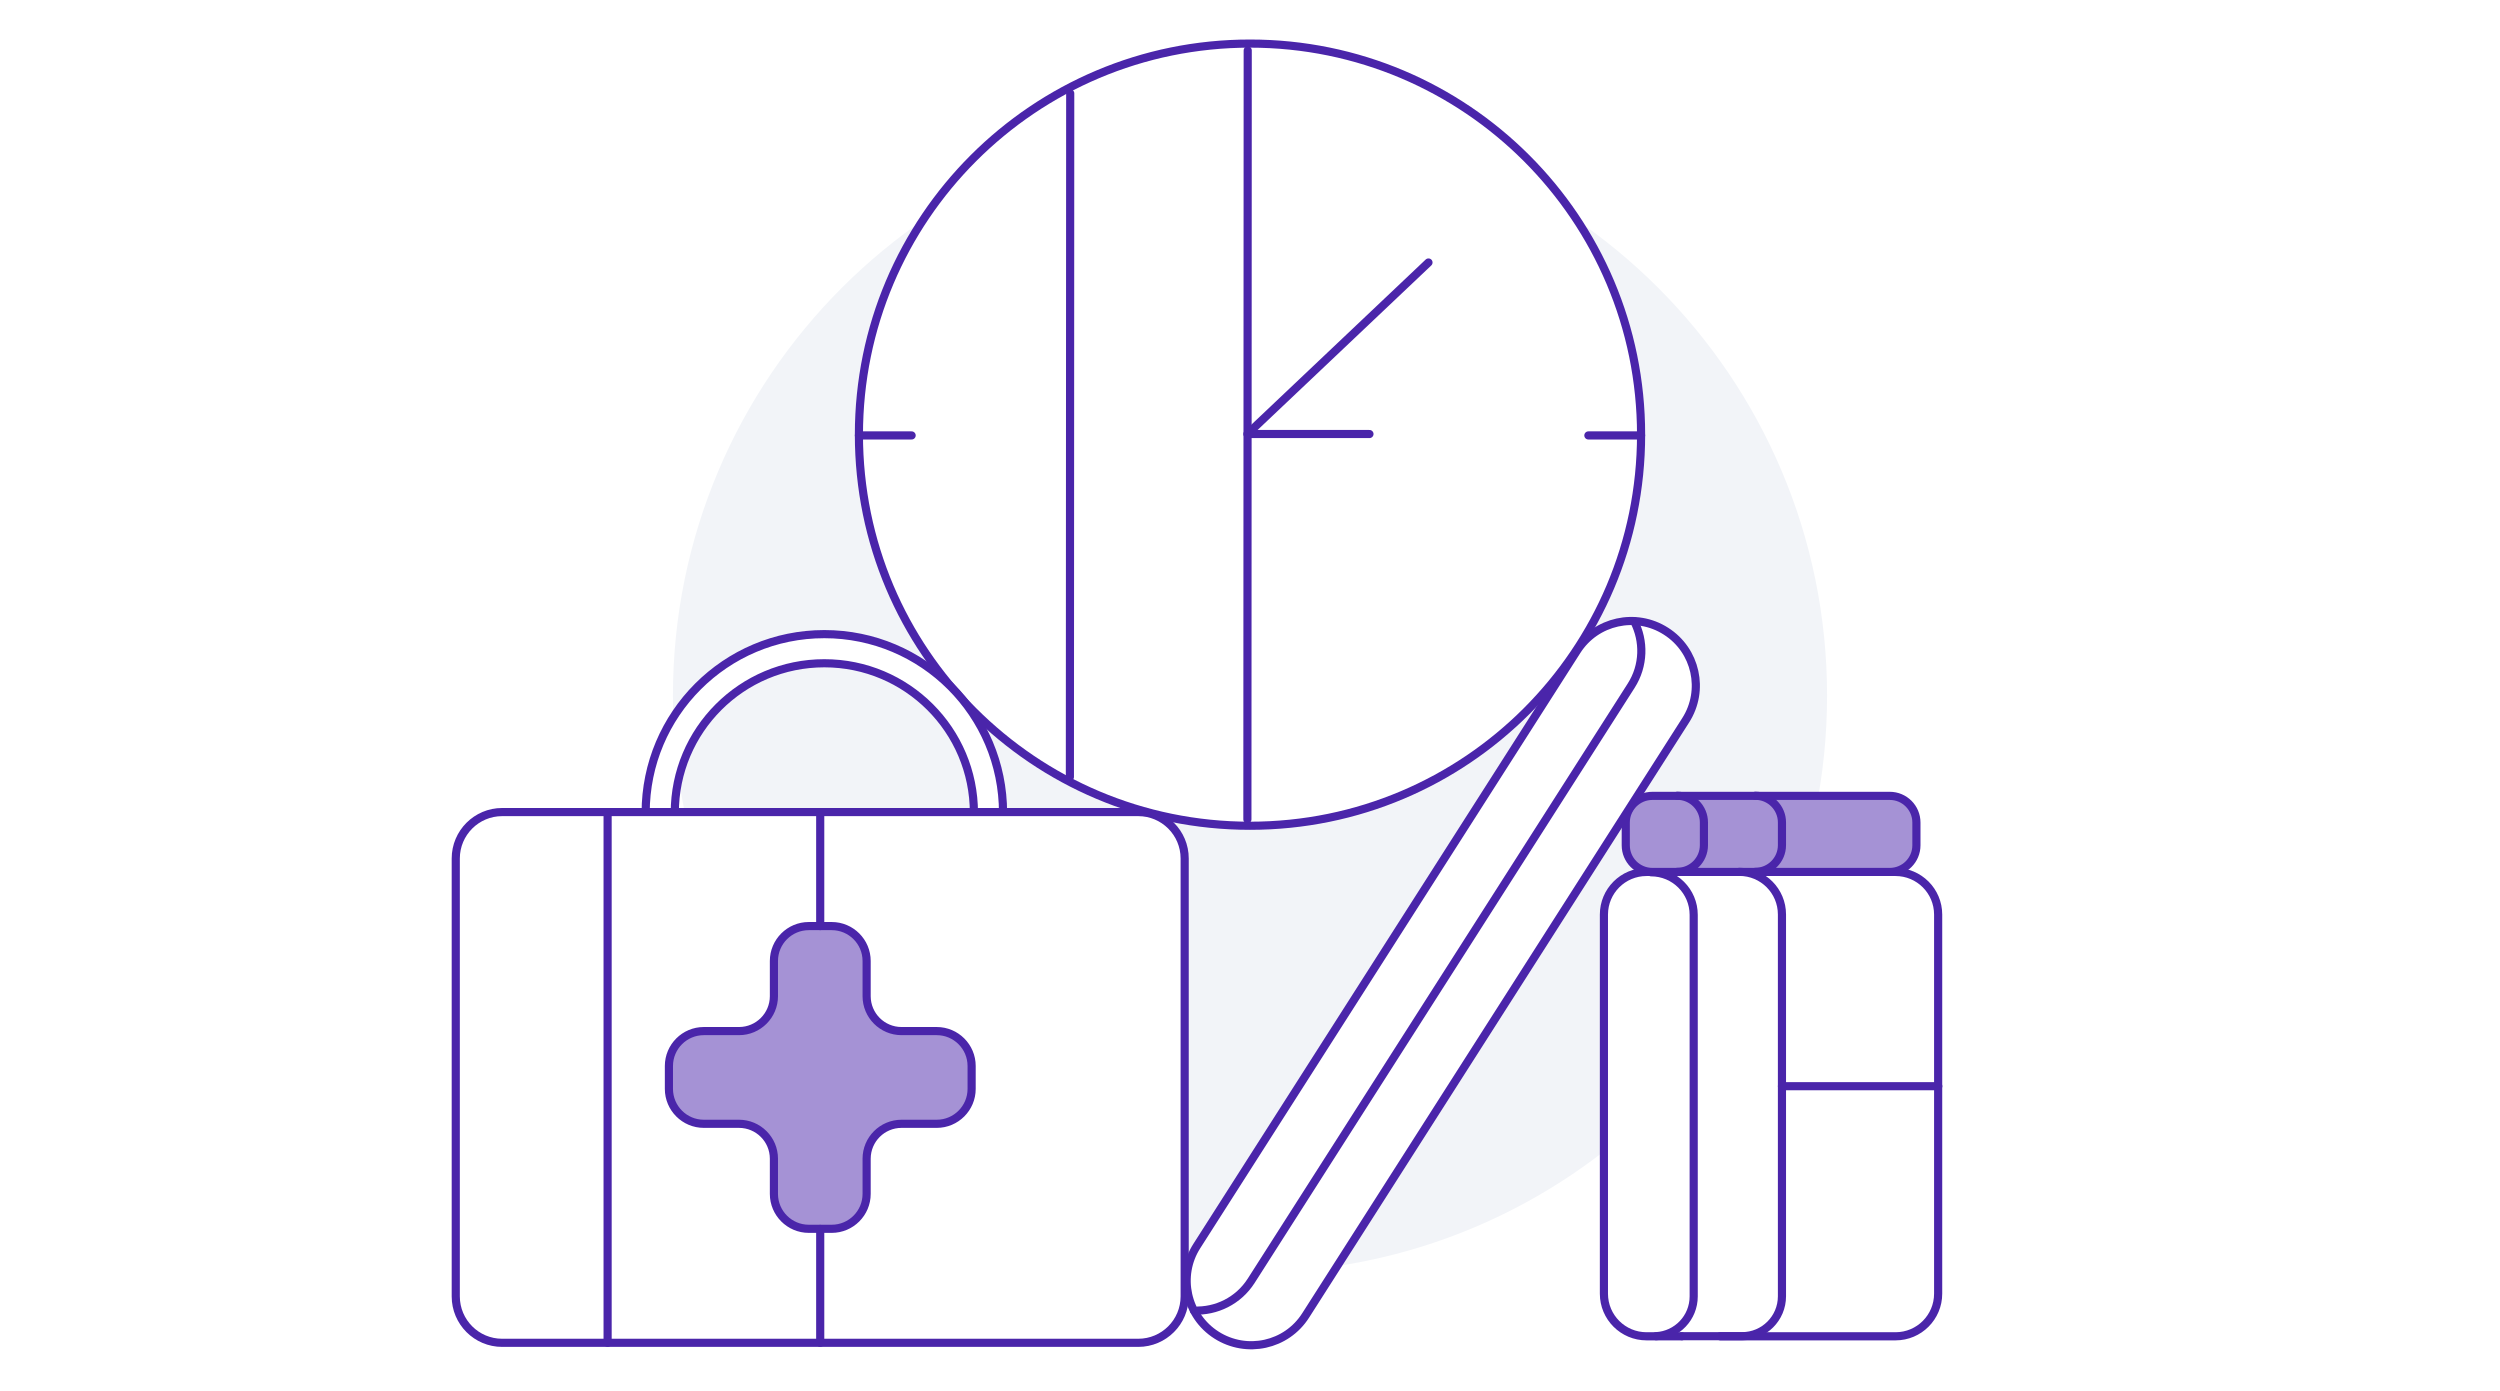 <svg width="230" height="128" viewBox="0 0 230 128" fill="none" xmlns="http://www.w3.org/2000/svg">
<path d="M230 0H0V128H230V0Z" fill="white"/>
<path d="M115 117.08C144.321 117.08 168.09 93.315 168.09 64C168.09 34.685 144.321 10.92 115 10.92C85.679 10.92 61.91 34.685 61.91 64C61.91 93.315 85.679 117.08 115 117.08Z" fill="#F2F4F8"/>
<path d="M150.98 39.98C150.98 59.85 134.88 75.97 115.01 75.97H114.76C95 75.84 79.01 59.76 79.01 39.98C79.01 20.2 95 4.15 114.76 4.01H115.01C134.88 4.01 150.98 20.11 150.98 39.98Z" fill="white"/>
<path d="M150.98 39.98C150.98 59.85 134.88 75.97 115.01 75.97H114.76V4.01H115.01C134.88 4.01 150.98 20.11 150.98 39.98Z" fill="white"/>
<path d="M114.79 4.64L114.76 75.38" stroke="#4A25AA" stroke-width="0.75" stroke-linecap="round" stroke-linejoin="round"/>
<path d="M98.46 8.59L98.43 71.48" stroke="#4A25AA" stroke-width="0.75" stroke-linecap="round" stroke-linejoin="round"/>
<path d="M79.02 40.06H83.87" stroke="#4A25AA" stroke-width="0.75" stroke-linecap="round" stroke-linejoin="round"/>
<path d="M146.13 40.06H150.98" stroke="#4A25AA" stroke-width="0.75" stroke-linecap="round" stroke-linejoin="round"/>
<path d="M131.42 24.15L114.76 39.93H125.99" stroke="#4A25AA" stroke-width="0.75" stroke-linecap="round" stroke-linejoin="round"/>
<path d="M115 75.97C134.871 75.97 150.98 59.861 150.98 39.99C150.98 20.119 134.871 4.01 115 4.01C95.129 4.01 79.02 20.119 79.02 39.99C79.02 59.861 95.129 75.97 115 75.97Z" stroke="#4A25AA" stroke-width="0.75" stroke-linecap="round" stroke-linejoin="round"/>
<path d="M62.08 74.78C62.08 67.18 68.24 61.02 75.84 61.02C83.44 61.02 89.6 67.18 89.6 74.78H92.28C92.28 65.7 84.92 58.34 75.84 58.34C66.76 58.34 59.4 65.7 59.4 74.78" fill="white"/>
<path d="M62.08 74.78C62.08 67.18 68.24 61.02 75.84 61.02C83.44 61.02 89.6 67.18 89.6 74.78H92.28C92.28 65.7 84.92 58.34 75.84 58.34C66.76 58.34 59.4 65.7 59.4 74.78" stroke="#4A25AA" stroke-width="0.75" stroke-linecap="round" stroke-linejoin="round"/>
<path d="M104.72 74.71H46.2C43.842 74.71 41.93 76.622 41.93 78.98V119.27C41.93 121.628 43.842 123.54 46.2 123.54H104.72C107.078 123.54 108.99 121.628 108.99 119.27V78.98C108.99 76.622 107.078 74.71 104.72 74.71Z" fill="white" stroke="#4A25AA" stroke-width="0.75" stroke-linecap="round" stroke-linejoin="round"/>
<path d="M86.18 94.86H82.94C81.17 94.86 79.73 93.42 79.73 91.65V88.41C79.73 86.64 78.29 85.2 76.52 85.2H74.41C72.64 85.2 71.2 86.64 71.2 88.41V91.65C71.2 93.42 69.76 94.86 67.99 94.86H64.75C62.98 94.86 61.54 96.3 61.54 98.07V100.18C61.54 101.95 62.98 103.39 64.75 103.39H67.99C69.76 103.39 71.2 104.83 71.2 106.6V109.84C71.2 111.61 72.64 113.05 74.41 113.05H76.52C78.29 113.05 79.73 111.61 79.73 109.84V106.6C79.73 104.83 81.17 103.39 82.94 103.39H86.18C87.95 103.39 89.39 101.95 89.39 100.18V98.07C89.39 96.3 87.95 94.86 86.18 94.86Z" fill="#A592D5" stroke="#4A25AA" stroke-width="0.75" stroke-linecap="round" stroke-linejoin="round"/>
<path d="M75.46 74.71V85.2" stroke="#4A25AA" stroke-width="0.75" stroke-linecap="round" stroke-linejoin="round"/>
<path d="M75.46 113.06V123.54" stroke="#4A25AA" stroke-width="0.75" stroke-linecap="round" stroke-linejoin="round"/>
<path d="M55.9 74.71V123.54" stroke="#4A25AA" stroke-width="0.75" stroke-linecap="round" stroke-linejoin="round"/>
<path d="M158.26 122.94H174.39C176.56 122.94 178.31 121.18 178.31 119.02V84.14C178.31 81.97 176.55 80.22 174.39 80.22H151.48C149.31 80.22 147.56 81.98 147.56 84.14V119.02C147.56 121.19 149.32 122.94 151.48 122.94H154.72" fill="white"/>
<path d="M158.26 122.94H174.39C176.56 122.94 178.31 121.18 178.31 119.02V84.14C178.31 81.97 176.55 80.22 174.39 80.22H151.48C149.31 80.22 147.56 81.98 147.56 84.14V119.02C147.56 121.19 149.32 122.94 151.48 122.94H154.72" stroke="#4A25AA" stroke-width="0.75" stroke-linecap="round" stroke-linejoin="round"/>
<path d="M163.94 99.93H178.32" stroke="#4A25AA" stroke-width="0.75" stroke-linecap="round" stroke-linejoin="round"/>
<path d="M173.86 73.22H152.02C150.667 73.22 149.57 74.317 149.57 75.67V77.77C149.57 79.123 150.667 80.22 152.02 80.22H173.86C175.213 80.22 176.31 79.123 176.31 77.77V75.67C176.31 74.317 175.213 73.22 173.86 73.22Z" fill="#A592D5" stroke="#4A25AA" stroke-width="0.75" stroke-linecap="round" stroke-linejoin="round"/>
<path d="M161.49 80.21C162.84 80.21 163.94 79.11 163.94 77.76V75.66C163.94 74.31 162.84 73.21 161.49 73.21" stroke="#4A25AA" stroke-width="0.75" stroke-linecap="round" stroke-linejoin="round"/>
<path d="M154.31 80.21C155.66 80.21 156.76 79.11 156.76 77.76V75.66C156.76 74.31 155.66 73.21 154.31 73.21" stroke="#4A25AA" stroke-width="0.75" stroke-linecap="round" stroke-linejoin="round"/>
<path d="M160.02 80.21C162.19 80.21 163.94 81.97 163.94 84.13V119.26C163.94 121.29 162.29 122.93 160.27 122.93H154.73" stroke="#4A25AA" stroke-width="0.75" stroke-linecap="round" stroke-linejoin="round"/>
<path d="M151.9 80.25C154.06 80.25 155.82 82 155.82 84.17V119.27C155.82 121.23 154.29 122.82 152.36 122.93" stroke="#4A25AA" stroke-width="0.75" stroke-linecap="round" stroke-linejoin="round"/>
<path d="M110.11 114.63C108.34 117.39 109.15 121.07 111.92 122.83C114.69 124.59 118.36 123.79 120.12 121.02L155.08 66.27C156.85 63.51 156.04 59.83 153.27 58.07C150.51 56.3 146.83 57.11 145.07 59.88L110.11 114.63Z" fill="white" stroke="#4A25AA" stroke-width="0.75" stroke-linecap="round" stroke-linejoin="round"/>
<path d="M109.84 120.57C111.89 120.66 113.93 119.68 115.11 117.83L150.07 63.08C151.25 61.23 151.28 58.97 150.34 57.15" fill="white"/>
<path d="M109.84 120.57C111.89 120.66 113.93 119.68 115.11 117.83L150.07 63.08C151.25 61.23 151.28 58.97 150.34 57.15" stroke="#4A25AA" stroke-width="0.75" stroke-linecap="round" stroke-linejoin="round"/>
</svg>
